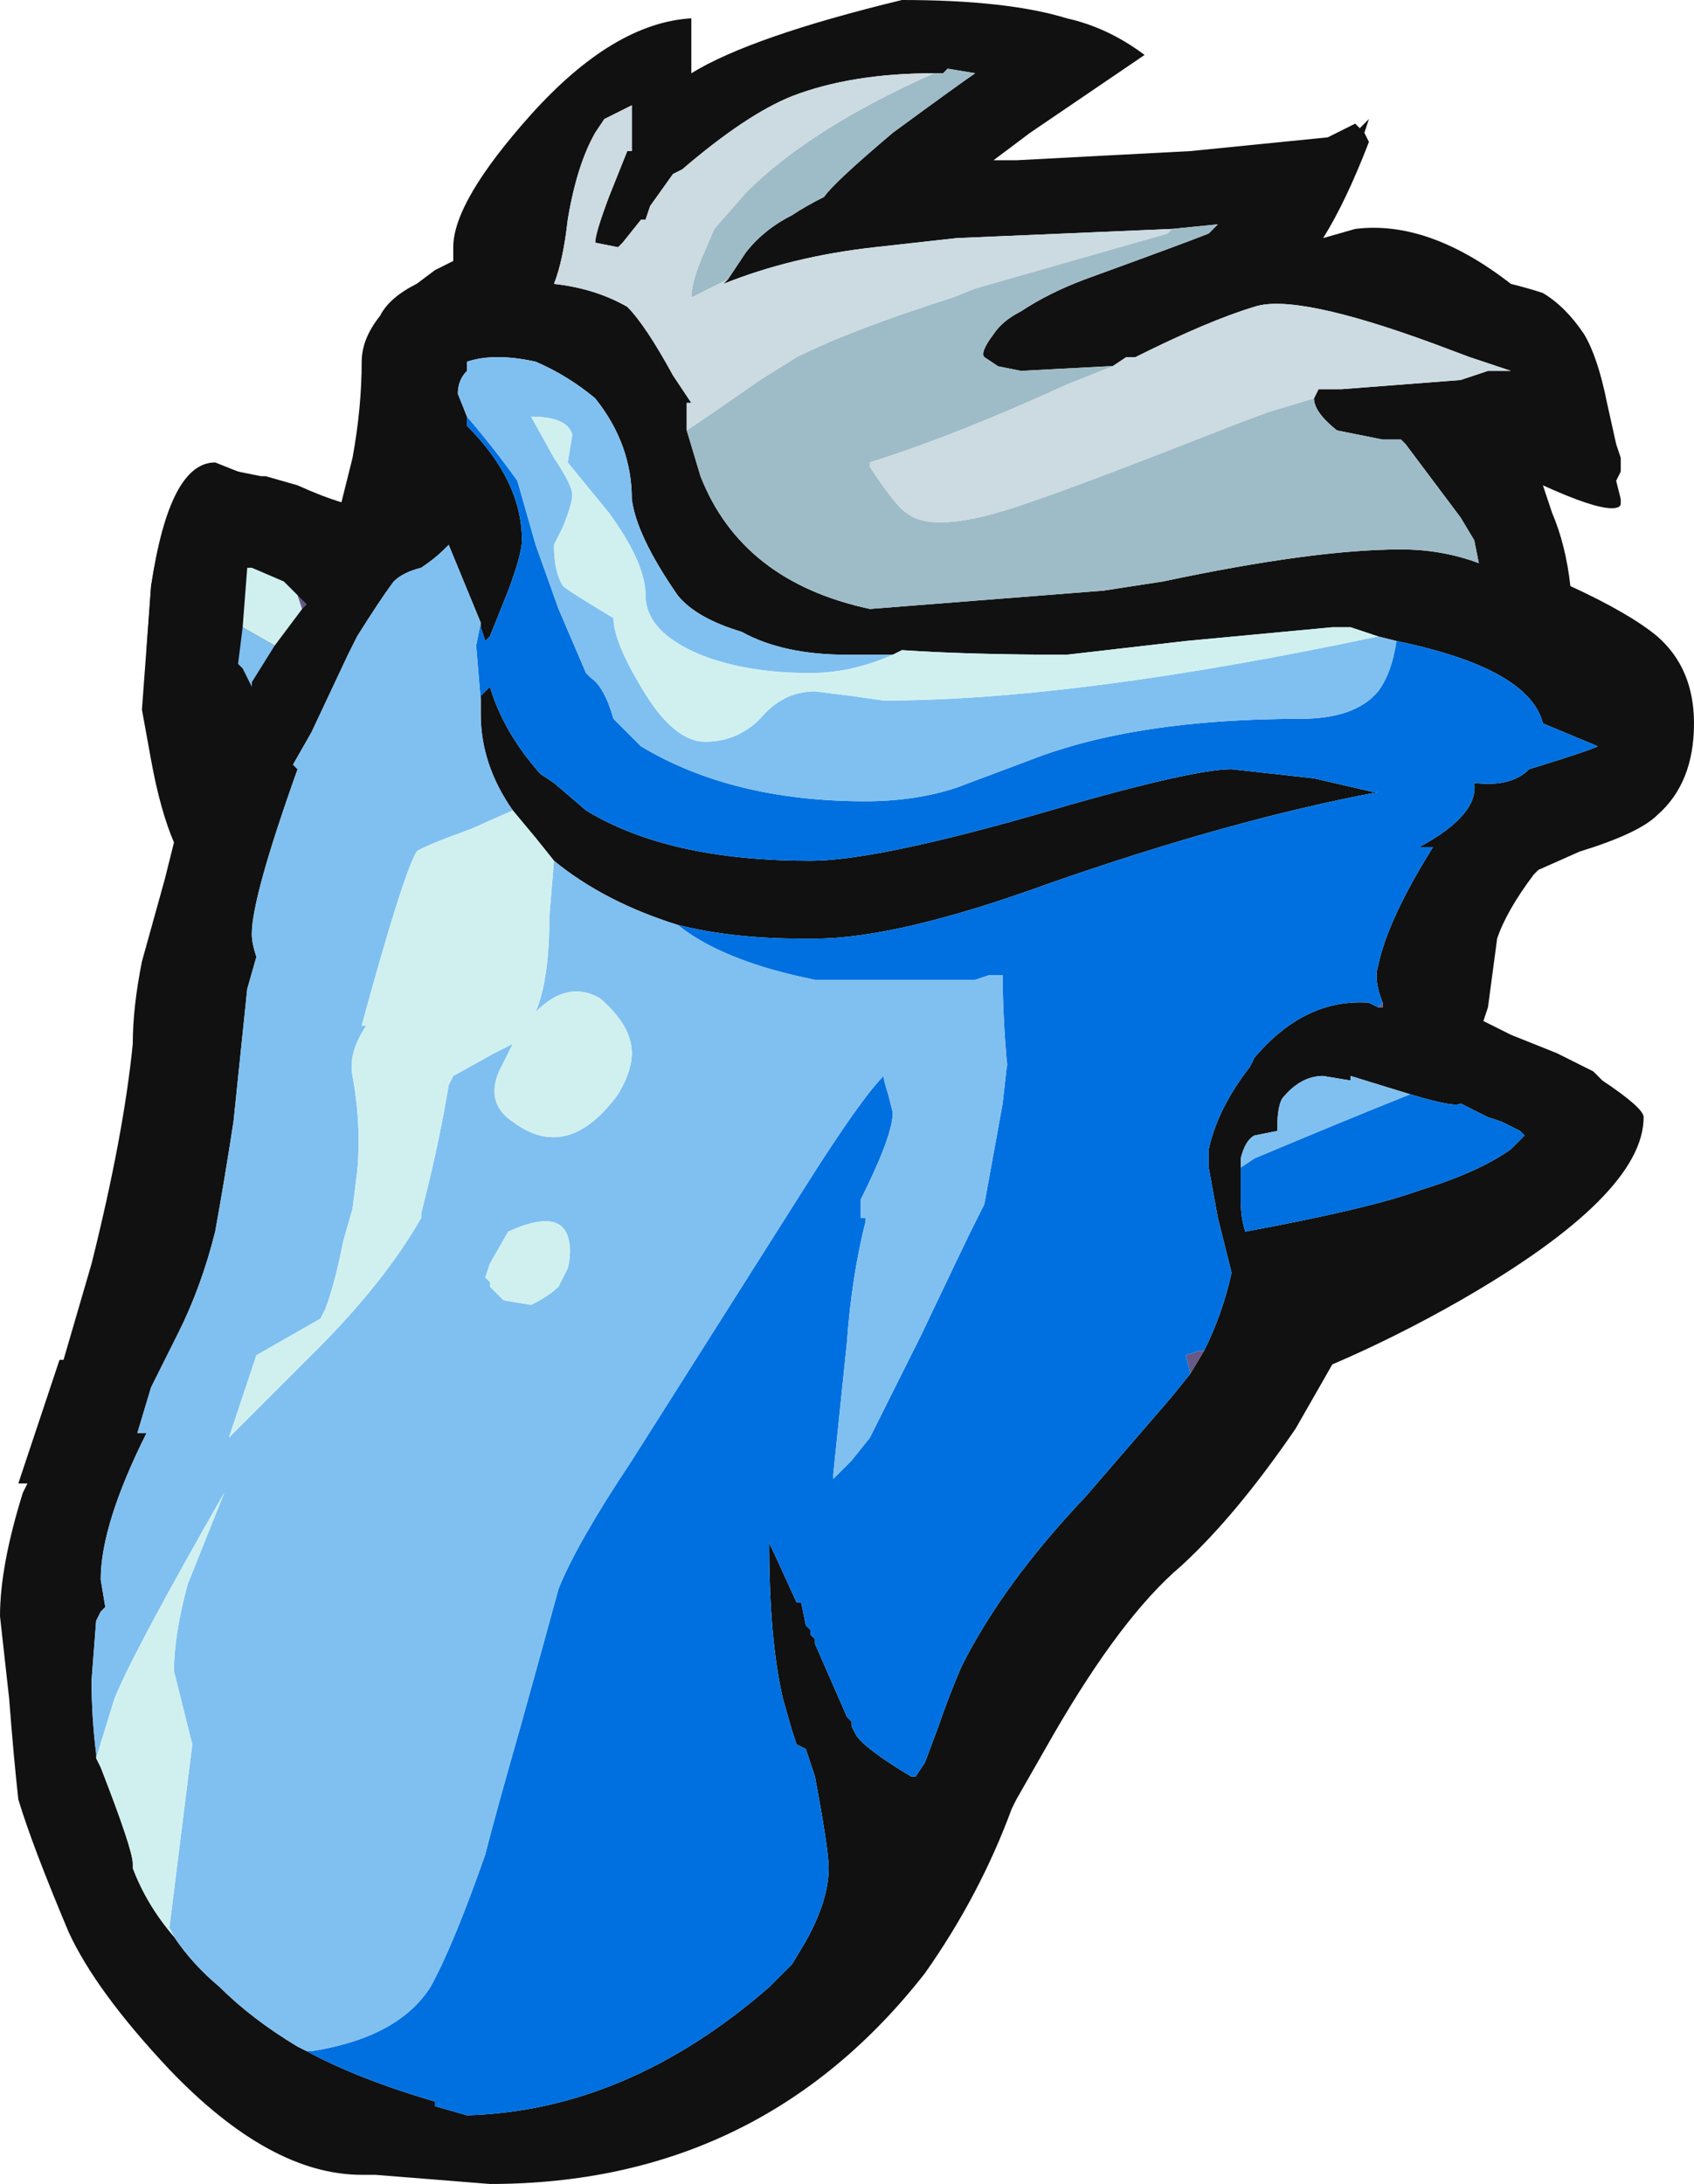 <?xml version="1.0" encoding="UTF-8" standalone="no"?>
<svg xmlns:ffdec="https://www.free-decompiler.com/flash" xmlns:xlink="http://www.w3.org/1999/xlink" ffdec:objectType="shape" height="23.85px" width="18.5px" xmlns="http://www.w3.org/2000/svg">
  <g transform="matrix(1.0, 0.0, 0.0, 1.0, 9.45, 12.25)">
    <path d="M-7.1 -7.2 L-6.85 -7.1 -6.6 -7.05 -6.55 -7.05 -6.2 -6.95 Q-5.65 -6.7 -5.35 -6.7 L-7.1 -4.05 -7.65 1.6 -8.8 2.75 -8.45 1.55 Q-8.1 0.15 -8.0 -0.85 -8.0 -1.25 -7.9 -1.75 L-7.65 -2.65 -7.55 -3.05 Q-7.7 -3.4 -7.8 -3.95 L-7.9 -4.5 -7.8 -5.85 Q-7.6 -7.2 -7.1 -7.2" fill="#111111" fill-rule="evenodd" stroke="none"/>
    <path d="M-1.95 -7.55 L-1.8 -7.05 Q-1.35 -5.9 0.05 -5.6 L2.6 -5.8 3.25 -5.9 Q4.9 -6.25 5.85 -6.25 6.3 -6.25 6.7 -6.1 L6.65 -6.35 6.5 -6.6 5.9 -7.4 5.85 -7.45 5.65 -7.45 5.15 -7.55 Q4.9 -7.75 4.9 -7.9 L4.95 -8.0 5.2 -8.0 6.5 -8.1 6.8 -8.2 7.05 -8.2 6.6 -8.35 6.2 -8.5 Q4.7 -9.05 4.25 -8.9 3.75 -8.75 2.95 -8.35 L2.85 -8.35 2.7 -8.25 2.65 -8.25 1.7 -8.2 1.45 -8.25 1.3 -8.35 Q1.25 -8.4 1.4 -8.6 1.5 -8.75 1.7 -8.85 2.0 -9.05 2.4 -9.2 3.5 -9.6 3.75 -9.7 L3.85 -9.8 3.35 -9.75 1.0 -9.65 0.1 -9.55 Q-0.8 -9.45 -1.55 -9.15 L-1.5 -9.2 -1.3 -9.5 Q-1.1 -9.75 -0.8 -9.9 -0.65 -10.0 -0.45 -10.1 -0.35 -10.25 0.3 -10.8 1.05 -11.35 1.2 -11.45 L0.9 -11.5 0.85 -11.45 0.75 -11.45 Q-0.15 -11.45 -0.8 -11.2 -1.3 -11.0 -2.0 -10.4 L-2.1 -10.35 -2.35 -10.0 -2.4 -9.85 -2.45 -9.85 -2.65 -9.6 -2.7 -9.55 -2.95 -9.6 Q-2.95 -9.7 -2.8 -10.1 L-2.6 -10.6 -2.55 -10.6 -2.55 -11.1 -2.85 -10.95 -2.95 -10.8 Q-3.15 -10.45 -3.25 -9.85 -3.3 -9.4 -3.4 -9.15 -2.95 -9.1 -2.6 -8.9 -2.4 -8.7 -2.1 -8.15 L-1.9 -7.85 -1.95 -7.85 -1.95 -7.55 M8.25 -7.1 L8.2 -7.0 8.25 -6.8 8.25 -6.75 Q8.25 -6.7 8.15 -6.7 7.95 -6.7 7.4 -6.95 L7.5 -6.65 Q7.65 -6.3 7.7 -5.85 8.35 -5.55 8.65 -5.3 9.05 -4.95 9.05 -4.35 9.05 -3.7 8.65 -3.35 8.45 -3.15 7.8 -2.95 L7.35 -2.75 7.3 -2.7 Q7.0 -2.3 6.9 -2.0 L6.8 -1.25 6.75 -1.1 7.05 -0.95 7.55 -0.75 7.95 -0.55 8.05 -0.45 Q8.5 -0.15 8.5 -0.05 8.5 0.8 6.5 1.95 5.8 2.35 5.1 2.65 L4.7 3.35 Q4.05 4.3 3.45 4.85 2.8 5.4 2.05 6.7 L1.65 7.4 1.6 7.5 Q1.25 8.45 0.65 9.3 -1.15 11.6 -4.1 11.6 L-5.35 11.5 -5.5 11.5 Q-6.5 11.5 -7.6 10.35 -8.4 9.5 -8.7 8.85 -9.1 7.9 -9.25 7.4 -9.3 6.95 -9.35 6.3 L-9.45 5.4 Q-9.45 4.85 -9.2 4.05 L-9.15 3.95 -9.25 3.95 -8.8 2.6 -8.7 2.6 -8.0 1.1 Q-7.95 0.75 -7.9 0.4 -7.75 -1.35 -7.45 -2.05 -7.25 -2.55 -7.35 -3.3 -7.4 -3.65 -7.7 -4.65 L-7.85 -5.15 -7.8 -5.85 Q-7.6 -7.1 -7.15 -7.15 L-7.05 -7.15 -6.85 -7.1 -6.7 -7.05 Q-6.3 -6.9 -5.75 -6.55 L-5.75 -6.65 -5.6 -7.25 Q-5.5 -7.8 -5.5 -8.3 -5.5 -8.55 -5.3 -8.8 -5.2 -9.0 -4.9 -9.15 L-4.7 -9.3 -4.5 -9.4 -4.5 -9.55 Q-4.5 -10.05 -3.65 -11.0 -2.75 -12.0 -1.9 -12.05 -1.9 -12.0 -1.9 -11.85 -1.9 -11.65 -1.9 -11.45 -1.25 -11.85 0.4 -12.25 1.55 -12.25 2.2 -12.05 2.65 -11.95 3.05 -11.65 L1.8 -10.8 1.4 -10.5 1.65 -10.5 3.55 -10.6 5.05 -10.75 5.35 -10.9 5.4 -10.85 5.5 -10.95 5.45 -10.8 5.5 -10.7 Q5.25 -10.05 5.0 -9.65 L5.35 -9.75 Q6.15 -9.85 7.05 -9.15 7.25 -9.1 7.4 -9.05 7.65 -8.9 7.85 -8.6 8.0 -8.35 8.1 -7.85 L8.2 -7.4 8.25 -7.25 8.25 -7.1 M-4.2 -4.65 L-4.1 -4.75 Q-3.95 -4.25 -3.55 -3.8 L-3.4 -3.7 -3.05 -3.4 Q-2.15 -2.85 -0.6 -2.85 0.1 -2.85 1.85 -3.35 3.55 -3.85 4.0 -3.85 L4.9 -3.75 5.55 -3.6 5.6 -3.6 Q4.0 -3.3 2.0 -2.6 0.35 -2.0 -0.55 -2.0 L-0.7 -2.0 Q-1.45 -2.0 -2.05 -2.15 -2.85 -2.4 -3.4 -2.85 L-3.6 -3.1 -3.85 -3.4 Q-4.2 -3.9 -4.2 -4.45 L-4.2 -4.65 M-6.1 10.15 Q-5.55 10.45 -4.7 10.7 L-4.7 10.75 -4.35 10.85 Q-2.6 10.8 -1.05 9.45 L-0.8 9.2 -0.65 8.95 Q-0.4 8.5 -0.4 8.15 -0.4 7.95 -0.55 7.15 L-0.65 6.85 -0.75 6.8 -0.8 6.65 -0.9 6.3 Q-1.05 5.65 -1.05 4.6 -1.0 4.7 -0.75 5.25 L-0.7 5.25 -0.65 5.5 -0.6 5.55 -0.6 5.6 -0.55 5.65 -0.55 5.7 -0.2 6.5 -0.15 6.55 -0.15 6.6 -0.1 6.7 Q0.0 6.85 0.5 7.15 L0.55 7.15 0.65 7.0 0.8 6.6 Q0.9 6.3 1.05 5.95 1.5 5.05 2.4 4.1 L3.35 3.0 3.55 2.75 3.7 2.5 Q3.9 2.1 4.0 1.65 L3.85 1.05 3.75 0.5 3.75 0.3 Q3.85 -0.15 4.2 -0.6 L4.25 -0.7 Q4.8 -1.35 5.5 -1.3 L5.6 -1.25 5.65 -1.25 5.65 -1.3 Q5.55 -1.55 5.6 -1.7 5.7 -2.2 6.2 -3.0 L6.05 -3.0 Q6.7 -3.35 6.65 -3.7 7.05 -3.65 7.25 -3.85 7.9 -4.05 8.0 -4.1 L7.4 -4.35 Q7.25 -4.95 5.8 -5.25 L5.6 -5.3 5.3 -5.4 5.1 -5.4 3.5 -5.25 2.2 -5.1 Q1.15 -5.1 0.4 -5.15 L0.3 -5.1 -0.2 -5.1 Q-0.9 -5.1 -1.35 -5.35 -1.85 -5.5 -2.05 -5.75 -2.5 -6.4 -2.55 -6.8 -2.55 -7.4 -2.95 -7.9 -3.25 -8.15 -3.6 -8.3 -4.05 -8.4 -4.35 -8.3 L-4.35 -8.2 Q-4.45 -8.1 -4.45 -7.95 L-4.35 -7.7 -4.35 -7.6 Q-3.75 -7.0 -3.75 -6.35 -3.75 -6.2 -3.9 -5.8 L-4.1 -5.3 -4.15 -5.25 -4.2 -5.4 -4.2 -5.45 -4.55 -6.3 -4.6 -6.25 Q-4.7 -6.15 -4.85 -6.05 -5.05 -6.0 -5.15 -5.9 -5.3 -5.7 -5.55 -5.3 L-5.65 -5.1 -6.05 -4.25 -6.25 -3.9 -6.2 -3.85 Q-6.7 -2.45 -6.7 -2.05 -6.7 -1.95 -6.65 -1.8 L-6.75 -1.45 -6.9 0.0 Q-7.0 0.65 -7.1 1.2 -7.25 1.8 -7.5 2.3 L-7.8 2.9 -7.95 3.4 -7.85 3.4 Q-8.35 4.4 -8.35 5.0 L-8.3 5.3 -8.35 5.35 -8.4 5.45 -8.45 6.1 Q-8.45 6.5 -8.4 6.9 L-8.4 6.95 -8.35 7.05 Q-8.0 7.95 -8.0 8.1 L-8.0 8.15 Q-7.85 8.55 -7.55 8.9 -7.35 9.2 -7.05 9.45 -6.7 9.8 -6.2 10.1 L-6.1 10.15 M5.95 -0.3 L5.3 -0.5 5.3 -0.45 5.0 -0.5 Q4.75 -0.5 4.55 -0.25 4.5 -0.15 4.5 0.05 L4.5 0.1 4.25 0.15 Q4.15 0.2 4.1 0.4 L4.1 0.5 4.1 0.85 Q4.1 1.05 4.15 1.2 5.5 0.95 6.05 0.75 6.7 0.55 7.05 0.3 L7.2 0.15 7.15 0.1 6.95 0.0 6.8 -0.05 6.5 -0.2 Q6.45 -0.15 5.95 -0.3 M-6.15 -5.6 L-6.1 -5.65 -6.2 -5.75 -6.35 -5.9 -6.7 -6.05 -6.75 -6.05 -6.8 -5.4 -6.85 -5.0 -6.8 -4.95 -6.7 -4.75 -6.7 -4.8 -6.45 -5.2 -6.15 -5.6 M-6.95 3.45 L-6.95 3.45" fill="#111111" fill-rule="evenodd" stroke="none"/>
    <path d="M-5.65 -5.1 L-5.55 -5.3 -5.65 -5.1" fill="#4f4668" fill-rule="evenodd" stroke="none"/>
    <path d="M3.55 2.75 L3.5 2.55 3.65 2.5 3.7 2.5 3.55 2.75 M5.6 -1.25 L5.65 -1.3 5.65 -1.25 5.6 -1.25 M-6.2 -5.75 L-6.1 -5.65 -6.15 -5.6 -6.2 -5.75" fill="#665986" fill-rule="evenodd" stroke="none"/>
    <path d="M-2.05 -2.15 Q-1.45 -2.0 -0.7 -2.0 L-0.55 -2.0 Q0.35 -2.0 2.0 -2.6 4.0 -3.3 5.6 -3.6 L5.55 -3.6 4.9 -3.75 4.0 -3.85 Q3.55 -3.85 1.85 -3.35 0.1 -2.85 -0.6 -2.85 -2.15 -2.85 -3.05 -3.4 L-3.4 -3.7 -3.55 -3.8 Q-3.95 -4.25 -4.1 -4.75 L-4.2 -4.65 -4.2 -4.6 -4.25 -5.2 -4.2 -5.45 -4.2 -5.4 -4.15 -5.25 -4.1 -5.3 -3.9 -5.8 Q-3.75 -6.2 -3.75 -6.35 -3.75 -7.0 -4.35 -7.6 L-4.35 -7.7 Q-4.05 -7.35 -3.8 -7.0 L-3.6 -6.3 -3.35 -5.6 -3.05 -4.9 -3.0 -4.85 Q-2.85 -4.75 -2.75 -4.4 L-2.45 -4.1 Q-1.45 -3.5 0.0 -3.5 0.55 -3.5 1.0 -3.65 L1.8 -3.95 Q2.95 -4.4 4.75 -4.4 5.35 -4.4 5.6 -4.7 5.75 -4.9 5.8 -5.25 7.25 -4.95 7.4 -4.35 L8.0 -4.1 Q7.9 -4.05 7.25 -3.85 7.05 -3.65 6.65 -3.7 6.7 -3.35 6.05 -3.0 L6.2 -3.0 Q5.7 -2.2 5.6 -1.7 5.55 -1.55 5.65 -1.3 L5.6 -1.25 5.5 -1.3 Q4.8 -1.35 4.25 -0.7 L4.2 -0.6 Q3.85 -0.15 3.75 0.3 L3.75 0.5 3.85 1.05 4.0 1.65 Q3.9 2.1 3.7 2.5 L3.65 2.5 3.5 2.55 3.55 2.75 3.35 3.0 2.4 4.1 Q1.5 5.05 1.05 5.95 0.9 6.3 0.8 6.6 L0.65 7.0 0.55 7.15 0.5 7.15 Q0.0 6.85 -0.1 6.7 L-0.15 6.6 -0.15 6.55 -0.2 6.5 -0.55 5.7 -0.55 5.65 -0.6 5.6 -0.6 5.55 -0.65 5.5 -0.7 5.25 -0.75 5.25 Q-1.0 4.7 -1.05 4.6 -1.05 5.65 -0.9 6.3 L-0.8 6.65 -0.75 6.8 -0.65 6.85 -0.55 7.15 Q-0.4 7.95 -0.4 8.15 -0.4 8.5 -0.65 8.95 L-0.8 9.2 -1.05 9.45 Q-2.6 10.8 -4.35 10.85 L-4.7 10.75 -4.7 10.7 Q-5.55 10.45 -6.1 10.15 L-6.05 10.15 Q-5.1 10.0 -4.75 9.45 -4.5 9.0 -4.15 8.0 -4.05 7.6 -3.75 6.55 -3.5 5.65 -3.35 5.1 -3.15 4.6 -2.55 3.7 L-0.65 0.7 Q-0.05 -0.25 0.2 -0.5 0.2 -0.45 0.25 -0.3 L0.3 -0.1 Q0.3 0.15 -0.05 0.85 L-0.05 1.05 0.0 1.05 0.0 1.1 Q-0.15 1.7 -0.2 2.4 L-0.35 3.85 -0.35 3.9 -0.15 3.7 0.05 3.45 0.6 2.35 Q1.1 1.3 1.15 1.2 L1.3 0.9 1.5 -0.2 1.55 -0.65 1.55 -0.6 Q1.5 -1.15 1.5 -1.6 L1.35 -1.6 1.2 -1.55 -0.55 -1.55 Q-1.55 -1.75 -2.05 -2.15 M5.95 -0.3 Q6.45 -0.15 6.5 -0.2 L6.8 -0.05 6.95 0.0 7.15 0.1 7.2 0.15 7.05 0.3 Q6.7 0.55 6.05 0.75 5.5 0.95 4.15 1.2 4.1 1.05 4.1 0.85 L4.1 0.5 4.25 0.4 Q5.2 0.0 5.95 -0.3" fill="#0070e0" fill-rule="evenodd" stroke="none"/>
    <path d="M-2.05 -2.15 Q-1.55 -1.75 -0.55 -1.55 L1.2 -1.55 1.35 -1.6 1.5 -1.6 Q1.5 -1.15 1.55 -0.6 L1.55 -0.65 1.5 -0.2 1.3 0.9 1.15 1.2 Q1.1 1.3 0.6 2.35 L0.05 3.45 -0.15 3.7 -0.35 3.9 -0.35 3.85 -0.2 2.4 Q-0.15 1.7 0.0 1.1 L0.0 1.05 -0.05 1.05 -0.05 0.85 Q0.3 0.15 0.3 -0.1 L0.25 -0.3 Q0.2 -0.45 0.2 -0.5 -0.05 -0.25 -0.65 0.7 L-2.55 3.7 Q-3.15 4.6 -3.35 5.1 -3.5 5.65 -3.75 6.55 -4.05 7.6 -4.15 8.0 -4.5 9.0 -4.75 9.45 -5.1 10.0 -6.05 10.15 L-6.1 10.15 -6.2 10.1 Q-6.7 9.8 -7.05 9.45 -7.35 9.2 -7.55 8.9 L-7.6 8.8 -7.35 6.8 -7.55 6.0 Q-7.55 5.6 -7.4 5.05 L-7.0 4.05 Q-8.0 5.8 -8.2 6.3 L-8.4 6.95 -8.4 6.9 Q-8.45 6.5 -8.45 6.1 L-8.4 5.45 -8.35 5.35 -8.3 5.3 -8.35 5.0 Q-8.35 4.4 -7.85 3.4 L-7.95 3.4 -7.8 2.9 -7.5 2.3 Q-7.25 1.8 -7.1 1.2 -7.0 0.65 -6.9 0.0 L-6.75 -1.45 -6.65 -1.8 Q-6.7 -1.95 -6.7 -2.05 -6.7 -2.45 -6.2 -3.85 L-6.25 -3.9 -6.05 -4.25 -5.65 -5.1 -5.55 -5.3 Q-5.3 -5.7 -5.15 -5.9 -5.05 -6.0 -4.85 -6.05 -4.7 -6.15 -4.6 -6.25 L-4.55 -6.3 -4.2 -5.45 -4.25 -5.2 -4.2 -4.6 -4.2 -4.65 -4.2 -4.45 Q-4.2 -3.9 -3.85 -3.4 L-4.3 -3.2 Q-4.85 -3.0 -4.9 -2.95 -5.05 -2.7 -5.5 -1.05 L-5.45 -1.05 Q-5.65 -0.75 -5.6 -0.5 -5.5 0.05 -5.55 0.55 L-5.6 0.95 -5.7 1.3 Q-5.8 1.8 -5.9 2.05 L-5.95 2.15 -6.65 2.55 -6.95 3.45 -6.95 3.45 -6.0 2.5 Q-5.25 1.75 -4.85 1.05 L-4.85 1.0 -4.8 0.8 Q-4.65 0.2 -4.55 -0.4 L-4.5 -0.5 -4.05 -0.75 -3.85 -0.85 -4.0 -0.55 Q-4.15 -0.2 -3.85 0.0 -3.25 0.45 -2.7 -0.3 -2.55 -0.55 -2.55 -0.75 -2.55 -1.05 -2.9 -1.35 -3.25 -1.55 -3.6 -1.2 -3.45 -1.55 -3.45 -2.25 L-3.4 -2.85 Q-2.85 -2.4 -2.05 -2.15 M5.8 -5.25 Q5.75 -4.9 5.6 -4.7 5.35 -4.4 4.75 -4.4 2.95 -4.4 1.8 -3.95 L1.0 -3.65 Q0.55 -3.5 0.0 -3.5 -1.45 -3.5 -2.45 -4.1 L-2.75 -4.4 Q-2.85 -4.75 -3.0 -4.85 L-3.05 -4.9 -3.35 -5.6 -3.6 -6.3 -3.8 -7.0 Q-4.05 -7.35 -4.35 -7.7 L-4.45 -7.95 Q-4.45 -8.1 -4.35 -8.2 L-4.35 -8.3 Q-4.05 -8.4 -3.6 -8.3 -3.25 -8.15 -2.95 -7.9 -2.55 -7.4 -2.55 -6.8 -2.5 -6.4 -2.05 -5.75 -1.85 -5.5 -1.35 -5.35 -0.9 -5.1 -0.2 -5.1 L0.3 -5.1 Q-0.15 -4.9 -0.6 -4.9 -1.3 -4.9 -1.8 -5.1 -2.4 -5.35 -2.4 -5.75 -2.4 -6.1 -2.8 -6.65 L-3.25 -7.2 -3.2 -7.5 Q-3.25 -7.7 -3.65 -7.7 L-3.4 -7.25 Q-3.2 -6.95 -3.2 -6.85 -3.2 -6.75 -3.3 -6.5 L-3.4 -6.3 Q-3.4 -6.0 -3.3 -5.85 -3.25 -5.8 -2.75 -5.5 -2.75 -5.25 -2.45 -4.75 -2.1 -4.15 -1.75 -4.15 -1.4 -4.15 -1.15 -4.4 -0.9 -4.7 -0.55 -4.7 L-0.15 -4.65 0.2 -4.6 Q2.3 -4.6 5.6 -5.3 L5.8 -5.25 M4.1 0.5 L4.1 0.4 Q4.15 0.2 4.25 0.15 L4.5 0.1 4.5 0.05 Q4.5 -0.15 4.55 -0.25 4.75 -0.5 5.0 -0.5 L5.3 -0.45 5.3 -0.5 5.95 -0.3 Q5.2 0.0 4.25 0.4 L4.1 0.5 M-6.45 -5.2 L-6.7 -4.8 -6.7 -4.75 -6.8 -4.95 -6.85 -5.0 -6.8 -5.4 -6.45 -5.2 M-3.9 1.2 L-4.1 1.55 -4.15 1.7 -4.1 1.75 -4.1 1.8 -3.95 1.95 -3.65 2.0 Q-3.45 1.9 -3.35 1.8 L-3.25 1.6 Q-3.2 1.4 -3.25 1.25 -3.35 0.95 -3.9 1.2" fill="#80c0f0" fill-rule="evenodd" stroke="none"/>
    <path d="M-3.85 -3.4 L-3.6 -3.1 -3.4 -2.85 -3.45 -2.25 Q-3.45 -1.55 -3.6 -1.2 -3.25 -1.55 -2.9 -1.35 -2.55 -1.05 -2.55 -0.75 -2.55 -0.55 -2.7 -0.3 -3.25 0.45 -3.85 0.0 -4.15 -0.2 -4.0 -0.55 L-3.85 -0.85 -4.05 -0.75 -4.5 -0.5 -4.55 -0.4 Q-4.65 0.2 -4.8 0.8 L-4.85 1.0 -4.85 1.05 Q-5.25 1.75 -6.0 2.5 L-6.95 3.45 -6.65 2.55 -5.95 2.15 -5.9 2.05 Q-5.8 1.8 -5.7 1.3 L-5.6 0.95 -5.55 0.55 Q-5.5 0.05 -5.6 -0.5 -5.65 -0.75 -5.45 -1.05 L-5.5 -1.05 Q-5.05 -2.7 -4.9 -2.95 -4.85 -3.0 -4.3 -3.2 L-3.85 -3.4 M0.3 -5.1 L0.4 -5.15 Q1.15 -5.1 2.2 -5.1 L3.5 -5.25 5.1 -5.4 5.3 -5.4 5.6 -5.3 Q2.3 -4.6 0.2 -4.6 L-0.15 -4.65 -0.55 -4.7 Q-0.9 -4.7 -1.15 -4.4 -1.4 -4.15 -1.75 -4.15 -2.1 -4.15 -2.45 -4.75 -2.75 -5.25 -2.75 -5.5 -3.25 -5.8 -3.3 -5.85 -3.4 -6.0 -3.4 -6.3 L-3.3 -6.5 Q-3.2 -6.75 -3.2 -6.85 -3.2 -6.95 -3.4 -7.25 L-3.65 -7.7 Q-3.25 -7.7 -3.2 -7.5 L-3.25 -7.2 -2.8 -6.65 Q-2.4 -6.1 -2.4 -5.75 -2.4 -5.35 -1.8 -5.1 -1.3 -4.9 -0.6 -4.9 -0.15 -4.9 0.3 -5.1 M-6.2 -5.75 L-6.15 -5.6 -6.45 -5.2 -6.8 -5.4 -6.75 -6.05 -6.7 -6.05 -6.35 -5.9 -6.2 -5.75 M-3.9 1.2 Q-3.35 0.95 -3.25 1.25 -3.2 1.4 -3.25 1.6 L-3.35 1.8 Q-3.45 1.9 -3.65 2.0 L-3.95 1.95 -4.1 1.8 -4.1 1.75 -4.15 1.7 -4.1 1.55 -3.9 1.2 M-8.4 6.95 L-8.2 6.3 Q-8.0 5.8 -7.0 4.05 L-7.4 5.05 Q-7.55 5.6 -7.55 6.0 L-7.35 6.8 -7.6 8.8 -7.55 8.9 Q-7.85 8.55 -8.0 8.15 L-8.0 8.1 Q-8.0 7.95 -8.35 7.05 L-8.4 6.95" fill="#d0f0f0" fill-rule="evenodd" stroke="none"/>
    <path d="M4.9 -7.9 Q4.9 -7.75 5.15 -7.55 L5.65 -7.45 5.85 -7.45 5.9 -7.4 6.5 -6.6 6.65 -6.35 6.7 -6.1 Q6.3 -6.25 5.85 -6.25 4.9 -6.25 3.25 -5.9 L2.6 -5.8 0.05 -5.6 Q-1.35 -5.9 -1.8 -7.05 L-1.95 -7.55 Q-1.65 -7.75 -1.15 -8.1 L-0.75 -8.35 Q-0.15 -8.65 0.95 -9.0 L1.2 -9.1 3.3 -9.7 3.35 -9.75 3.85 -9.8 3.75 -9.7 Q3.5 -9.6 2.4 -9.2 2.0 -9.05 1.7 -8.85 1.5 -8.75 1.4 -8.6 1.25 -8.4 1.3 -8.35 L1.45 -8.25 1.7 -8.2 2.65 -8.25 2.7 -8.25 2.2 -8.05 Q1.0 -7.5 0.05 -7.2 L0.05 -7.15 Q0.35 -6.7 0.45 -6.65 0.75 -6.4 1.75 -6.75 2.35 -6.95 4.0 -7.6 L4.4 -7.75 4.9 -7.9 M0.75 -11.45 L0.85 -11.45 0.9 -11.5 1.2 -11.45 Q1.05 -11.35 0.3 -10.8 -0.35 -10.25 -0.45 -10.1 -0.65 -10.0 -0.8 -9.9 -1.1 -9.75 -1.3 -9.5 L-1.5 -9.2 -1.9 -9.0 Q-1.9 -9.15 -1.8 -9.4 L-1.65 -9.75 -1.3 -10.15 Q-0.6 -10.85 0.75 -11.45" fill="#9ebcc7" fill-rule="evenodd" stroke="none"/>
    <path d="M4.9 -7.9 L4.4 -7.75 4.0 -7.6 Q2.35 -6.95 1.75 -6.75 0.75 -6.4 0.45 -6.65 0.35 -6.7 0.05 -7.15 L0.05 -7.2 Q1.0 -7.5 2.2 -8.05 L2.7 -8.25 2.85 -8.35 2.95 -8.35 Q3.75 -8.75 4.25 -8.9 4.7 -9.05 6.2 -8.5 L6.6 -8.35 7.05 -8.2 6.8 -8.2 6.5 -8.1 5.2 -8.0 4.95 -8.0 4.9 -7.9 M3.35 -9.75 L3.3 -9.7 1.2 -9.1 0.95 -9.0 Q-0.15 -8.65 -0.75 -8.35 L-1.15 -8.1 Q-1.65 -7.75 -1.95 -7.55 L-1.95 -7.85 -1.9 -7.85 -2.1 -8.15 Q-2.4 -8.7 -2.6 -8.9 -2.95 -9.1 -3.4 -9.15 -3.3 -9.4 -3.25 -9.85 -3.15 -10.45 -2.95 -10.8 L-2.85 -10.95 -2.55 -11.1 -2.55 -10.6 -2.6 -10.6 -2.8 -10.1 Q-2.95 -9.7 -2.95 -9.6 L-2.7 -9.55 -2.65 -9.6 -2.45 -9.85 -2.4 -9.85 -2.35 -10.0 -2.1 -10.35 -2.0 -10.4 Q-1.3 -11.0 -0.8 -11.2 -0.15 -11.45 0.75 -11.45 -0.6 -10.85 -1.3 -10.15 L-1.65 -9.75 -1.8 -9.4 Q-1.9 -9.15 -1.9 -9.0 L-1.5 -9.2 -1.55 -9.15 Q-0.8 -9.45 0.1 -9.55 L1.0 -9.65 3.35 -9.75" fill="#ccdbe1" fill-rule="evenodd" stroke="none"/>
  </g>
</svg>
